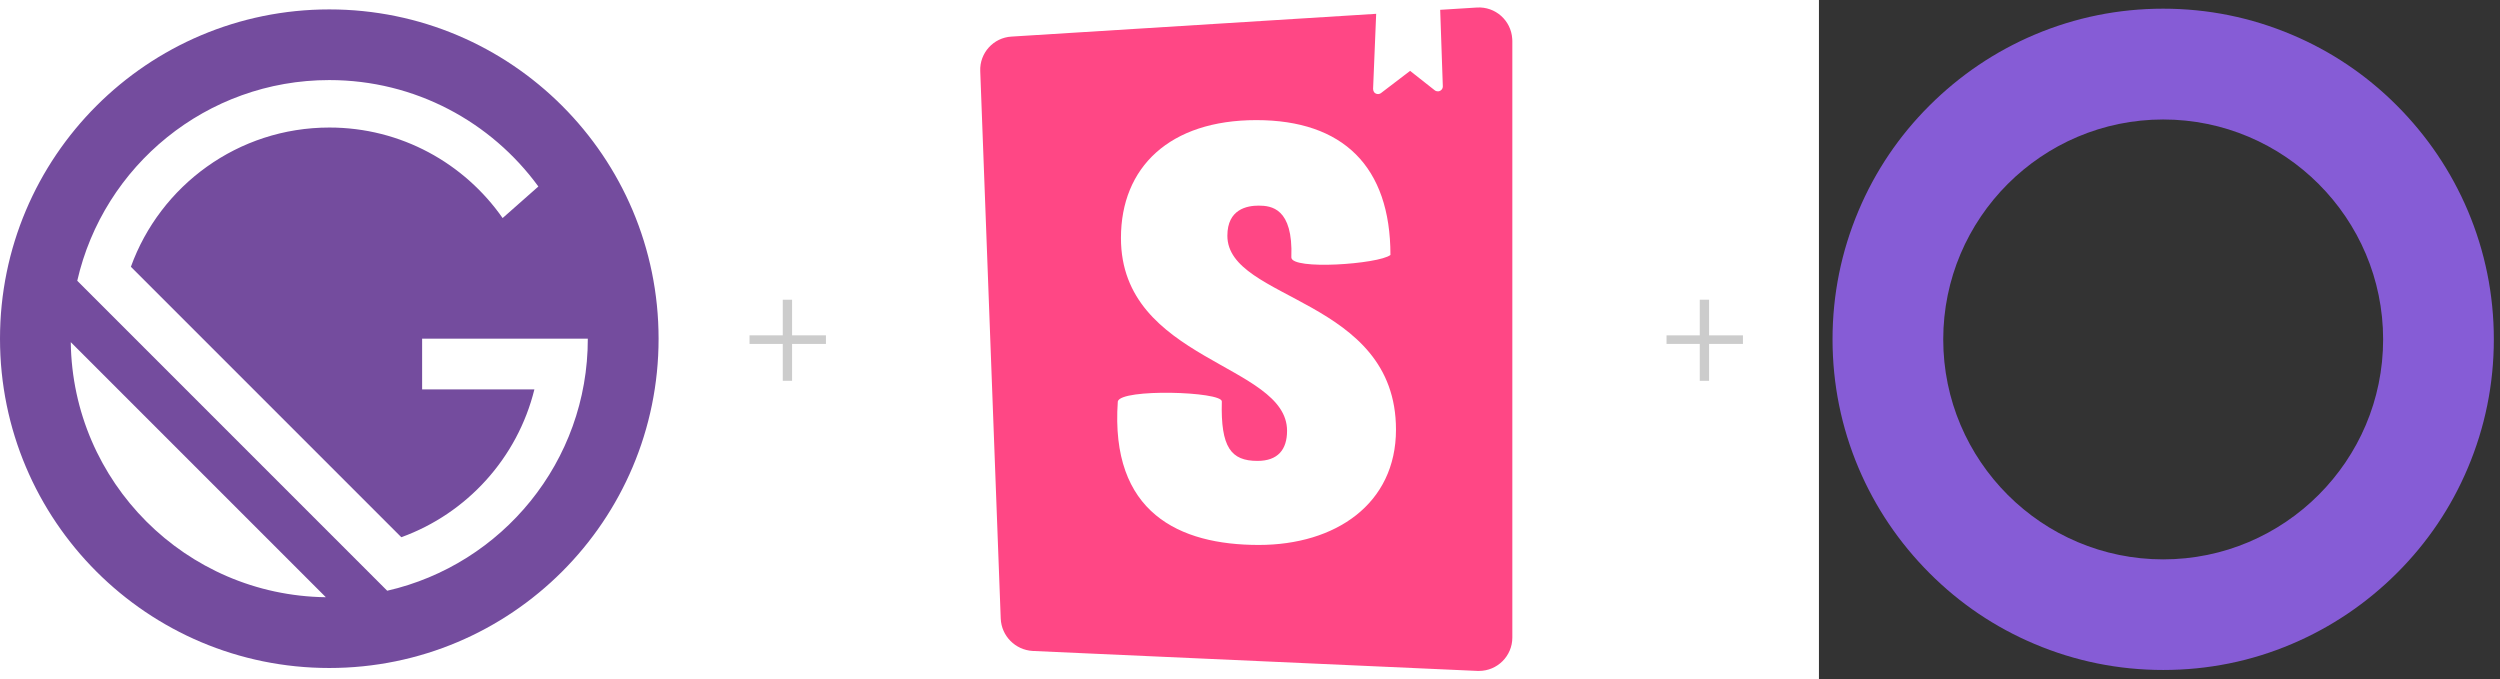 <?xml version="1.0" encoding="utf-8"?>
<!-- Generator: Adobe Illustrator 24.2.1, SVG Export Plug-In . SVG Version: 6.00 Build 0)  -->
<svg version="1.1" id="Layer_1" xmlns="http://www.w3.org/2000/svg" xmlns:xlink="http://www.w3.org/1999/xlink" x="0px" y="0px"
	 viewBox="0 0 2391.5 650" style="enable-background:new 0 0 2391.5 650;" xml:space="preserve">
<rect x="0" y="0" width="2391.5" height="650" fill="#333333" stroke="none"/>
<style type="text/css">
	.st0{clip-path:url(#SVGID_2_);}
	.st1{fill:#FFFFFF;}
	.st2{fill:#744C9E;}
	.st3{opacity:0.2;enable-background:new    ;}
	.st4{fill:#FF4785;}
	.st5{fill:#865CD6;}
</style>
<g>
	<g>
		<defs>
			<rect id="SVGID_1_" width="2391.5" height="650"/>
		</defs>
		<clipPath id="SVGID_2_">
			<use xlink:href="#SVGID_1_"  style="overflow:visible;"/>
		</clipPath>
		<g class="st0">
			<rect class="st1" width="1740" height="650"/>
			<path class="st2" d="M315,9C141,9,0,150,0,324s141,315,315,315s315-141,315-315S489,9,315,9z M67.7,327.3l244,244
				C177.7,569.6,69.4,461.3,67.7,327.3z M370.4,565.1L73.9,268.6c25.1-110,123.6-192,241.1-192c82.2,0,155,40.1,200,101.8
				l-34.2,30.2c-36.5-52.3-97.1-86.6-165.7-86.6c-87.4,0-161.8,55.5-189.9,133.2l258.7,258.7c62.8-22.7,111.1-75.8,127.3-141.4
				H403.8V324h113.1l0,0h45.4l0,0C562.4,441.6,480.3,540,370.4,565.1z"/>
			<path class="st3" d="M757.7,320.8h32.4v8.2h-32.4v35.3h-8.9V329H717v-8.2h31.8v-34.1h8.9V320.8z"/>
			<path class="st3" d="M1634.9,320.8h32.4v8.2h-32.4v35.3h-8.9V329h-31.8v-8.2h31.8v-34.1h8.9V320.8z"/>
			<g>
				<path class="st4" d="M957.3,591.8L937.7,68c-0.7-17.3,12.6-32,29.9-33l445.2-27.8c17.6-1.1,32.7,12.3,33.8,29.9
					c0,0.7,0.1,1.3,0.1,2v570.8c0,17.6-14.3,31.9-31.9,31.9c-0.5,0-0.9,0-1.4,0l-425.6-19.1C971.2,621.7,958,608.4,957.3,591.8z"/>
				<path class="st1" d="M1313.5,85l3-73.2l61.1-4.8l2.6,75.5c0.1,2.6-2,4.8-4.6,4.9c-1.1,0-2.2-0.3-3.1-1l-23.6-18.6L1321.1,89
					c-2.1,1.6-5.1,1.2-6.7-0.9C1313.8,87.2,1313.5,86.1,1313.5,85z M1235.3,246.2c0,12.4,83.6,6.5,94.8-2.3
					c0-84.5-45.3-129-128.3-129s-129.5,45.1-129.5,112.8c0,117.9,158.9,120.1,158.9,184.4c0,18-8.8,28.8-28.3,28.8
					c-25.3,0-35.3-12.9-34.1-56.9c0-9.5-96.5-12.5-99.5,0c-7.5,106.6,58.9,137.3,134.8,137.3c73.6,0,131.3-39.3,131.3-110.3
					c0-126.3-161.3-122.9-161.3-185.5c0-25.4,18.8-28.8,30-28.8C1215.9,196.8,1237.1,198.8,1235.3,246.2z"/>
			</g>
			<g>
				<path class="st5" d="M2069.3,640.9c-42.7,0-84.1-8.4-123.1-24.9c-37.7-15.9-71.5-38.7-100.5-67.8s-51.8-62.8-67.8-100.5
					c-16.5-39-24.9-80.4-24.9-123.1c0-42.7,8.4-84.1,24.9-123.1c15.9-37.7,38.7-71.5,67.8-100.5s62.8-51.8,100.5-67.8
					c39-16.5,80.4-24.9,123.1-24.9s84.1,8.4,123.1,24.9c37.7,15.9,71.5,38.7,100.5,67.8s51.8,62.8,67.8,100.5
					c16.5,39,24.9,80.4,24.9,123.1s-8.4,84.1-24.9,123.1c-15.9,37.7-38.7,71.5-67.8,100.5s-62.8,51.8-100.5,67.8
					C2153.4,632.6,2112,640.9,2069.3,640.9z M2069.3,114.3c-116,0-210.4,94.4-210.4,210.4c0,116,94.4,210.4,210.4,210.4
					s210.4-94.4,210.4-210.4C2279.7,208.7,2185.3,114.3,2069.3,114.3z"/>
			</g>
		</g>
	</g>
</g>
</svg>
